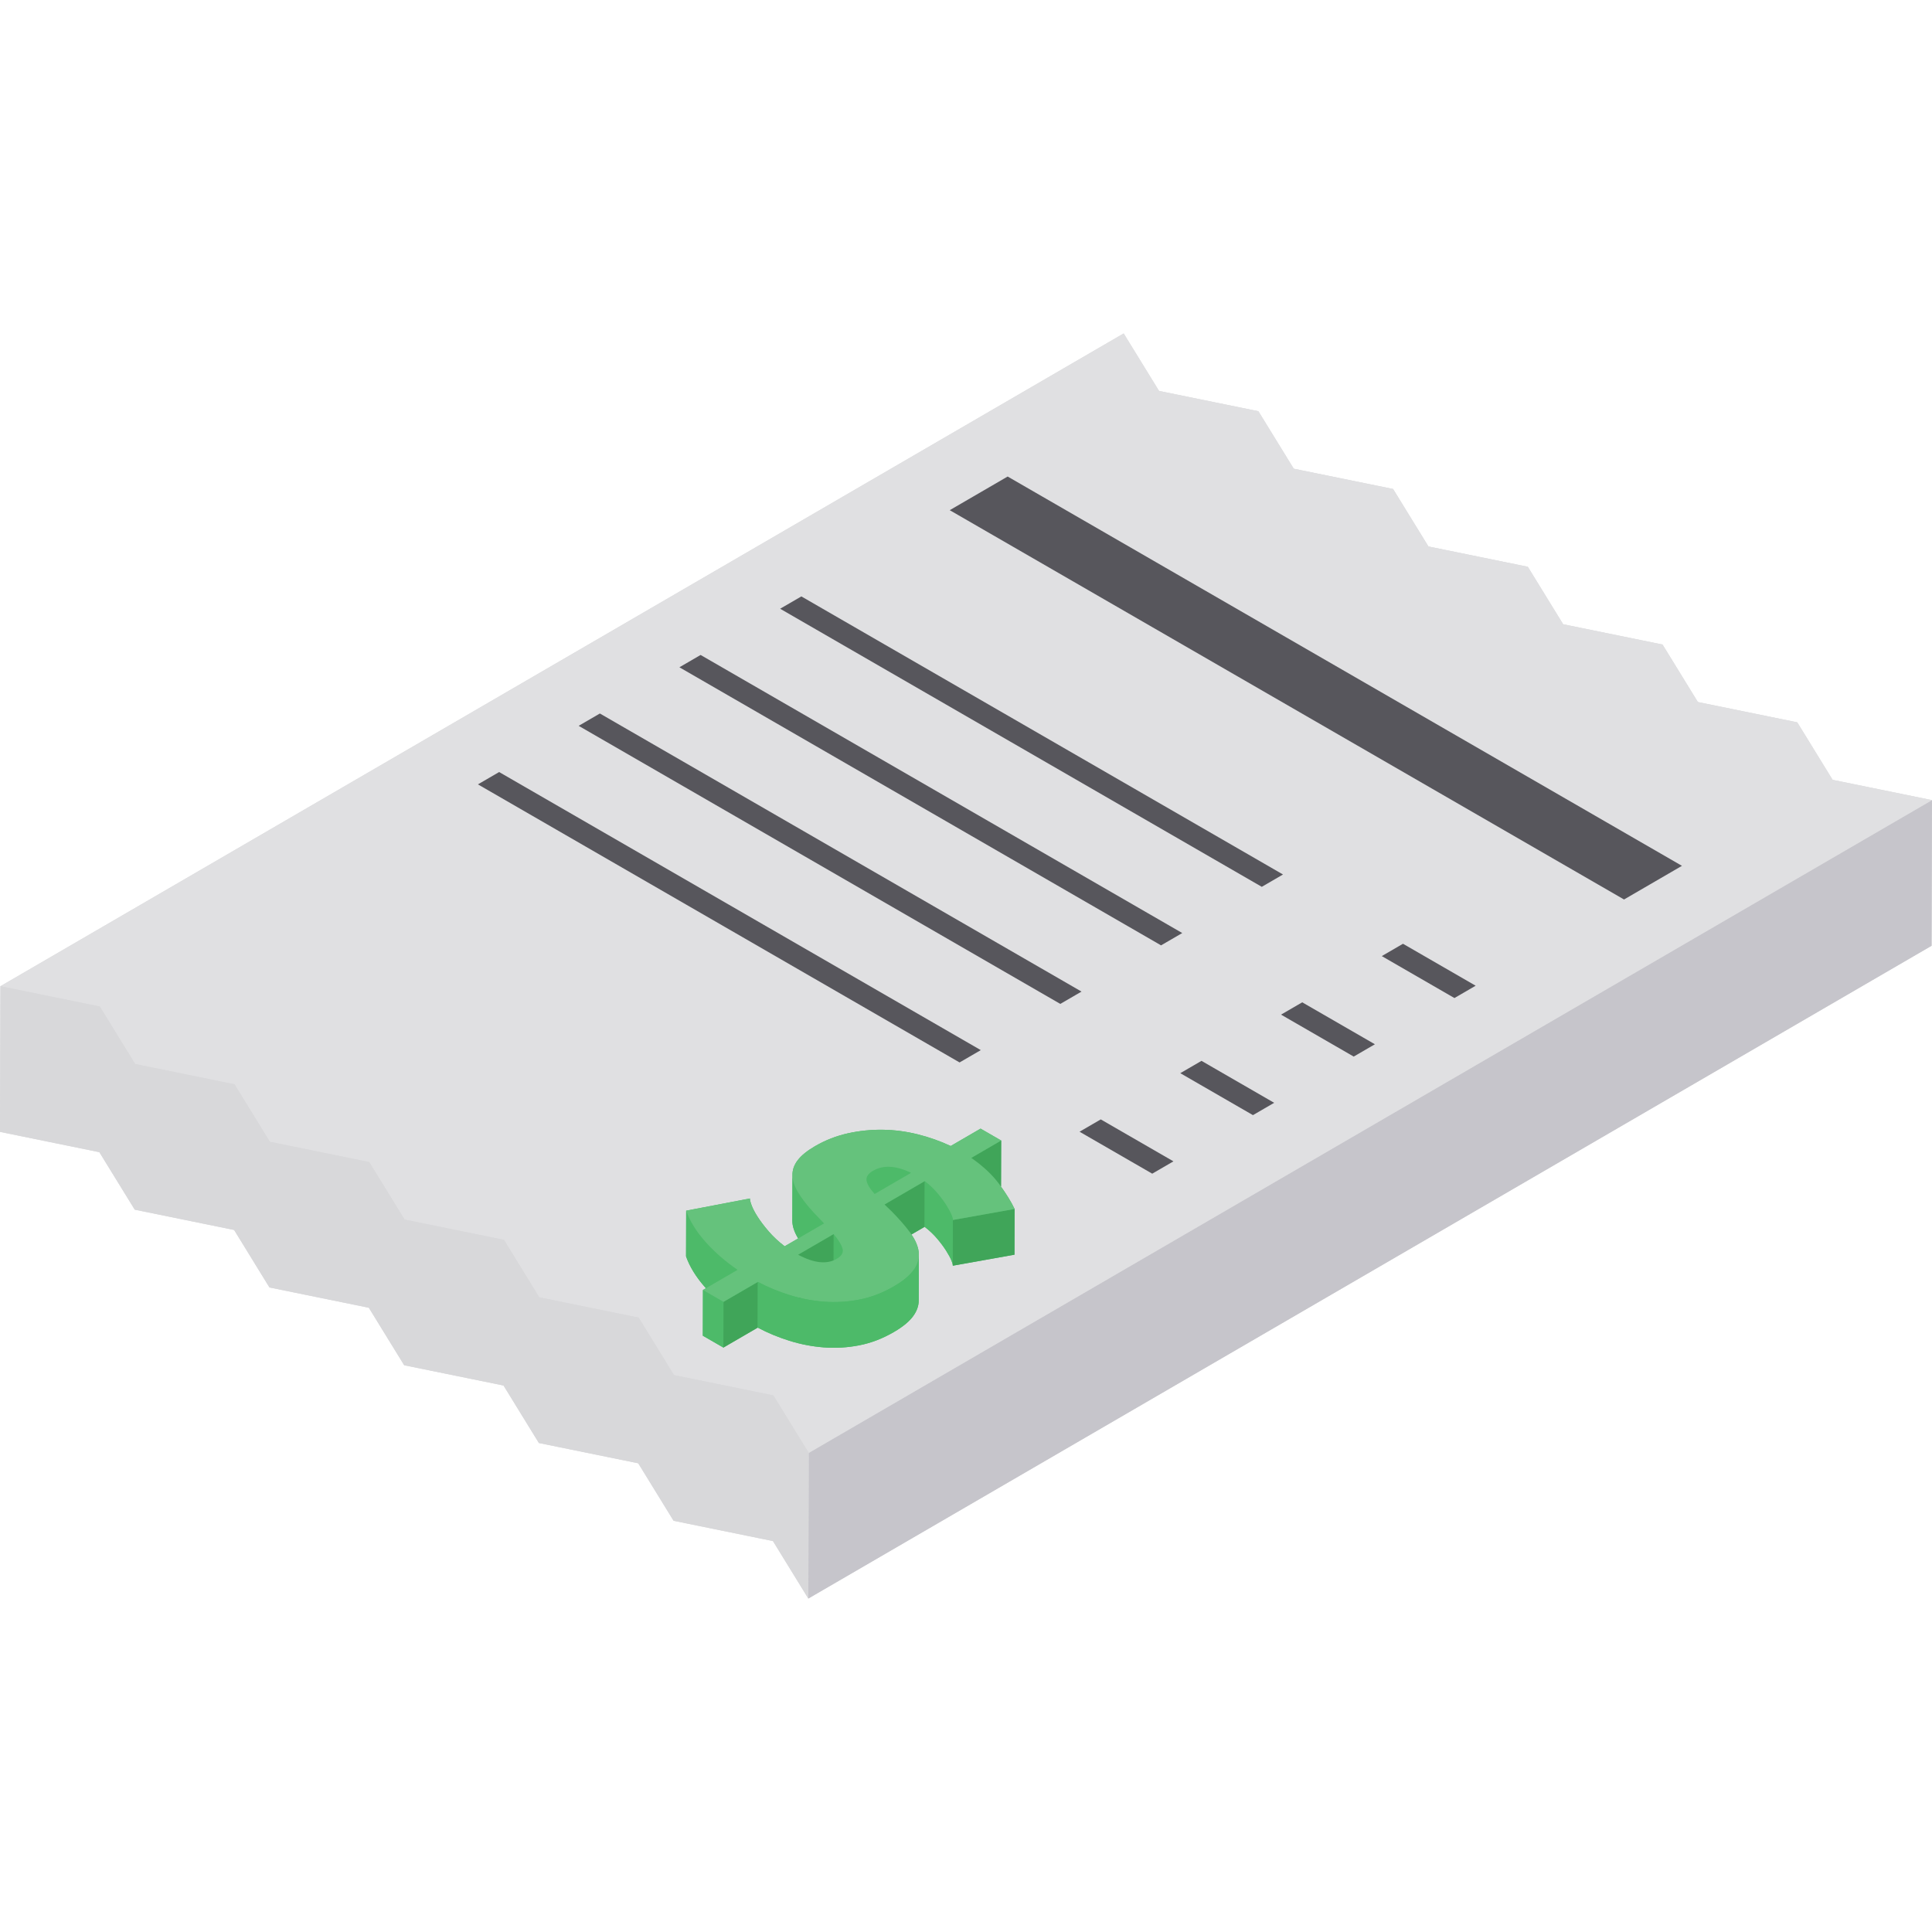 <?xml version="1.0" encoding="iso-8859-1"?>
<!-- Generator: Adobe Illustrator 19.0.0, SVG Export Plug-In . SVG Version: 6.00 Build 0)  -->
<svg version="1.1" id="Capa_1" xmlns="http://www.w3.org/2000/svg" xmlns:xlink="http://www.w3.org/1999/xlink" x="0px" y="0px"
	 viewBox="0 0 512 512" style="enable-background:new 0 0 512 512;" xml:space="preserve">
<path style="fill:#D8D8DA;" d="M511.999,212.043l-26.336-5.379l-9.373-15.238l-26.336-5.379l-9.367-15.234l-26.336-5.379
	l-9.367-15.234l-26.336-5.379l-9.367-15.234l-26.324-5.372l-9.373-15.237l-26.331-5.376l-9.367-15.234l-4.241,2.465L0.11,261.36l0,0
	L0,299.958l26.336,5.379l9.373,15.237l26.336,5.379l9.367,15.234l26.336,5.379l9.367,15.234l26.33,5.376l9.367,15.234l26.331,5.376
	l9.367,15.234l26.336,5.379l9.367,15.234l4.241-2.465l289.197-168.063l4.241-2.465L511.999,212.043L511.999,212.043z"/>
<polygon style="fill:#C6C5CB;" points="507.759,214.507 218.562,382.571 214.321,385.035 214.211,423.632 218.452,421.168 
	507.649,253.105 511.89,250.64 511.999,212.043 "/>
<polygon style="fill:#E0E0E2;" points="512,212.043 507.759,214.507 218.562,382.571 214.321,385.035 204.954,369.801 
	178.618,364.423 169.252,349.188 142.921,343.813 133.554,328.579 107.225,323.203 97.857,307.969 71.521,302.59 62.154,287.356 
	35.818,281.977 26.446,266.739 0.11,261.36 4.35,258.896 293.548,90.832 297.788,88.368 307.155,103.601 333.485,108.977 
	342.857,124.215 369.182,129.587 378.548,144.821 404.885,150.2 414.252,165.434 440.588,170.813 449.954,186.047 476.29,191.426 
	485.663,206.664 "/>
<polygon style="fill:#D8D8DA;" points="204.954,369.801 178.618,364.421 169.252,349.188 142.921,343.813 133.554,328.579 
	107.225,323.203 97.858,307.969 71.521,302.59 62.154,287.356 35.818,281.977 26.446,266.739 0.11,261.36 0,299.958 26.336,305.337 
	35.709,320.574 62.045,325.953 71.411,341.187 97.748,346.566 107.115,361.801 133.445,367.176 142.811,382.41 169.142,387.786 
	178.508,403.019 204.844,408.399 214.211,423.632 214.321,385.035 "/>
<g>
	<polyline style="fill:#57565C;" points="445.733,229.455 267.037,126.285 251.69,135.204 430.385,238.374 445.733,229.455 	"/>
	<polyline style="fill:#57565C;" points="340.01,231.749 212.368,158.055 206.745,161.322 334.387,235.017 340.01,231.749 	"/>
	<polyline style="fill:#57565C;" points="391.064,261.225 371.806,250.107 366.184,253.375 385.441,264.492 391.064,261.225 	"/>
	<polyline style="fill:#57565C;" points="313.309,247.266 185.667,173.572 180.051,176.836 307.693,250.529 313.309,247.266 	"/>
	<polyline style="fill:#57565C;" points="364.364,276.742 345.106,265.624 339.489,268.887 358.747,280.006 364.364,276.742 	"/>
	<polyline style="fill:#57565C;" points="286.614,262.779 158.973,189.085 153.35,192.353 280.991,266.046 286.614,262.779 	"/>
	<polyline style="fill:#57565C;" points="337.668,292.256 318.411,281.137 312.789,284.404 332.045,295.522 337.668,292.256 	"/>
	<polyline style="fill:#57565C;" points="259.919,278.293 132.277,204.598 126.656,207.866 254.297,281.56 259.919,278.293 	"/>
	<polyline style="fill:#57565C;" points="310.974,307.769 291.716,296.651 286.093,299.918 305.351,311.036 310.974,307.769 	"/>
</g>
<g style="enable-background:new    ;">
	<path style="fill:#4DBA69;" d="M265.227,314.395l0.057-0.033l0.034-12.118l-5.451-3.147l-7.92,4.603
		c-2.792-1.305-5.707-2.34-8.756-3.096c-3.044-0.761-6.132-1.164-9.249-1.209c-3.128-0.045-6.218,0.274-9.283,0.955
		c-3.065,0.689-5.956,1.818-8.673,3.397c-2.092,1.216-3.623,2.456-4.585,3.716c-0.962,1.26-1.428,2.596-1.391,4.01
		c-0.001-0.059-0.002-0.117-0.002-0.174l-0.034,12.118c0,0.059,0,0.116,0.002,0.174c0.026,1.415,0.537,2.932,1.516,4.562
		c0.009,0.016,0.022,0.032,0.031,0.048l-3.577,2.078c-1.633-1.25-3.042-2.562-4.232-3.946c-1.19-1.383-2.167-2.672-2.936-3.873
		c-0.764-1.199-1.307-2.243-1.626-3.123c-0.236-0.652-0.372-1.138-0.406-1.456l0.001-0.274l-16.904,3.233l-0.034,12.118
		c0.968,2.737,2.645,5.466,5.048,8.185c0.074,0.084,0.158,0.163,0.233,0.247l-0.8,0.465l-0.035,12.118l5.451,3.147l9.099-5.288
		c2.633,1.397,5.437,2.558,8.404,3.487c2.968,0.928,5.998,1.51,9.092,1.753c3.105,0.243,6.22,0.062,9.369-0.544
		c3.142-0.609,6.205-1.777,9.186-3.51c2.564-1.49,4.347-3,5.36-4.538c0.834-1.255,1.253-2.534,1.257-3.839l0.034-12.118
		c0,0.032-0.007,0.064-0.008,0.096c0.006-0.323-0.006-0.647-0.051-0.972c-0.199-1.442-0.85-2.942-1.907-4.496l3.494-2.03
		c1.271,0.973,2.376,2.021,3.329,3.144c0.947,1.126,1.745,2.188,2.377,3.195c0.632,1,1.098,1.856,1.392,2.572
		c0.227,0.552,0.341,0.945,0.363,1.197v0.193l16.35-2.918l0.034-12.118C268.016,318.569,266.779,316.566,265.227,314.395z"/>
	<polygon style="fill:#40A559;" points="265.319,302.245 265.284,314.363 257.364,318.966 257.397,306.848 	"/>
	<path style="fill:#4DBA69;" d="M229.586,324.657l0.034-12.118c0.002-0.839,0.585-1.599,1.745-2.274
		c2.717-1.579,6.076-1.394,10.078,0.548l-0.034,12.118c-4.002-1.941-7.361-2.126-10.078-0.549
		C230.172,323.058,229.589,323.818,229.586,324.657z"/>
	<path style="fill:#65C27C;" d="M198.701,329.852l0.034-12.118c0-0.047,0.003-0.089,0.01-0.124l-0.034,12.118
		C198.704,329.763,198.701,329.805,198.701,329.852z"/>
	<polygon style="fill:#40A559;" points="245.069,313.002 245.035,325.12 234.367,331.319 234.402,319.201 	"/>
	<g>
		<path style="fill:#4DBA69;" d="M209.974,323.418l0.034-12.118c0,0.059,0.001,0.117,0.002,0.174
			c0.026,1.415,0.537,2.932,1.516,4.562c0.979,1.624,2.367,3.407,4.163,5.353l-0.035,12.118c-1.796-1.946-3.184-3.729-4.163-5.353
			c-0.979-1.63-1.49-3.147-1.515-4.562C209.974,323.534,209.974,323.476,209.974,323.418z"/>
		<path style="fill:#4DBA69;" d="M252.539,323.201l-0.034,12.118c0.001-0.242-0.12-0.671-0.372-1.287
			c-0.294-0.716-0.76-1.572-1.392-2.572c-0.632-1.007-1.43-2.069-2.377-3.195c-0.952-1.123-2.058-2.171-3.329-3.144l0.035-12.118
			c1.271,0.973,2.376,2.021,3.329,3.144c0.947,1.126,1.745,2.188,2.377,3.195c0.632,1,1.098,1.856,1.392,2.572
			C252.419,322.53,252.54,322.957,252.539,323.201z"/>
	</g>
	<polygon style="fill:#40A559;" points="268.88,320.386 268.845,332.504 252.495,335.422 252.53,323.304 	"/>
	<g>
		<polygon style="fill:#4DBA69;" points="218.383,324.215 218.349,336.333 215.655,333.508 215.688,321.39 		"/>
		<path style="fill:#4DBA69;" d="M223.361,331.447l-0.034,12.118c0.001-0.208-0.034-0.422-0.104-0.643
			c-0.349-1.083-1.131-2.332-2.345-3.764l0.034-12.118c1.214,1.432,1.996,2.681,2.345,3.764
			C223.327,331.025,223.361,331.239,223.361,331.447z"/>
	</g>
	<polygon style="fill:#40A559;" points="220.912,327.041 220.877,339.159 211.466,344.628 211.5,332.51 	"/>
	<g>
		<path style="fill:#4DBA69;" d="M243.507,332.523l-0.034,12.118c-0.004,1.305-0.422,2.585-1.257,3.839l0.035-12.118
			C243.084,335.109,243.503,333.829,243.507,332.523z"/>
		<path style="fill:#4DBA69;" d="M195.47,336.52l-0.034,12.118c-3.318-2.278-6.176-4.774-8.58-7.493
			c-2.404-2.719-4.081-5.449-5.048-8.185l0.034-12.118c0.968,2.737,2.645,5.466,5.048,8.185
			C189.294,331.746,192.152,334.243,195.47,336.52z"/>
		<polygon style="fill:#4DBA69;" points="191.74,345.004 191.706,357.122 186.254,353.974 186.288,341.857 		"/>
	</g>
	<polygon style="fill:#40A559;" points="200.839,339.717 200.805,351.833 191.706,357.122 191.74,345.004 	"/>
	<path style="fill:#65C27C;" d="M242.25,336.362c-1.015,1.538-2.797,3.048-5.361,4.538c-2.982,1.734-6.044,2.901-9.186,3.511
		c-3.148,0.606-6.263,0.788-9.369,0.544c-3.094-0.243-6.124-0.826-9.092-1.753c-2.968-0.928-5.771-2.089-8.403-3.486l-9.099,5.288
		l-5.451-3.147l9.182-5.336c-3.318-2.278-6.175-4.774-8.58-7.493c-2.404-2.719-4.08-5.449-5.048-8.185l16.904-3.233
		c-0.051,0.271,0.088,0.849,0.405,1.729c0.319,0.88,0.862,1.925,1.626,3.123c0.769,1.202,1.746,2.49,2.937,3.874
		c1.19,1.383,2.599,2.695,4.232,3.946l10.438-6.066l-2.695-2.825c-1.796-1.946-3.184-3.729-4.163-5.353
		c-0.979-1.63-1.49-3.147-1.516-4.562c-0.038-1.415,0.428-2.75,1.391-4.01c0.962-1.26,2.493-2.5,4.585-3.716
		c2.717-1.579,5.608-2.709,8.673-3.397c3.065-0.681,6.156-1,9.283-0.956c3.116,0.045,6.205,0.448,9.249,1.209
		c3.049,0.757,5.964,1.791,8.756,3.096l7.92-4.603l5.451,3.147l-7.92,4.603c3.098,2.158,5.559,4.452,7.358,6.884
		c1.788,2.431,3.171,4.651,4.123,6.654l-16.35,2.918c0.046-0.212-0.069-0.675-0.363-1.391s-0.76-1.572-1.392-2.572
		c-0.632-1.007-1.43-2.069-2.377-3.195c-0.952-1.123-2.057-2.171-3.329-3.144l-10.667,6.198l1.902,1.822
		c1.951,1.98,3.576,3.839,4.874,5.586c1.293,1.75,2.047,3.428,2.27,5.038C243.669,333.257,243.27,334.829,242.25,336.362z
		 M211.5,332.51c4.211,2.254,7.618,2.616,10.235,1.096c1.362-0.791,1.865-1.723,1.521-2.801c-0.349-1.083-1.131-2.332-2.345-3.764
		L211.5,332.51 M231.797,316.42l9.648-5.607c-4.002-1.941-7.361-2.126-10.078-0.548c-1.308,0.761-1.883,1.63-1.718,2.6
		C229.807,313.838,230.523,315.023,231.797,316.42"/>
	<path style="fill:#4DBA69;" d="M242.25,336.362l-0.035,12.118c-1.015,1.538-2.797,3.048-5.36,4.538
		c-2.982,1.732-6.044,2.901-9.186,3.511c-3.148,0.606-6.263,0.788-9.369,0.544c-3.094-0.243-6.124-0.825-9.092-1.753
		s-5.771-2.089-8.404-3.487l0.034-12.118c2.633,1.397,5.437,2.558,8.403,3.486c2.968,0.928,5.998,1.51,9.092,1.753
		c3.105,0.243,6.22,0.062,9.369-0.544c3.142-0.609,6.205-1.777,9.186-3.511C239.453,339.412,241.235,337.901,242.25,336.362z"/>
</g>
<g>
</g>
<g>
</g>
<g>
</g>
<g>
</g>
<g>
</g>
<g>
</g>
<g>
</g>
<g>
</g>
<g>
</g>
<g>
</g>
<g>
</g>
<g>
</g>
<g>
</g>
<g>
</g>
<g>
</g>
</svg>
